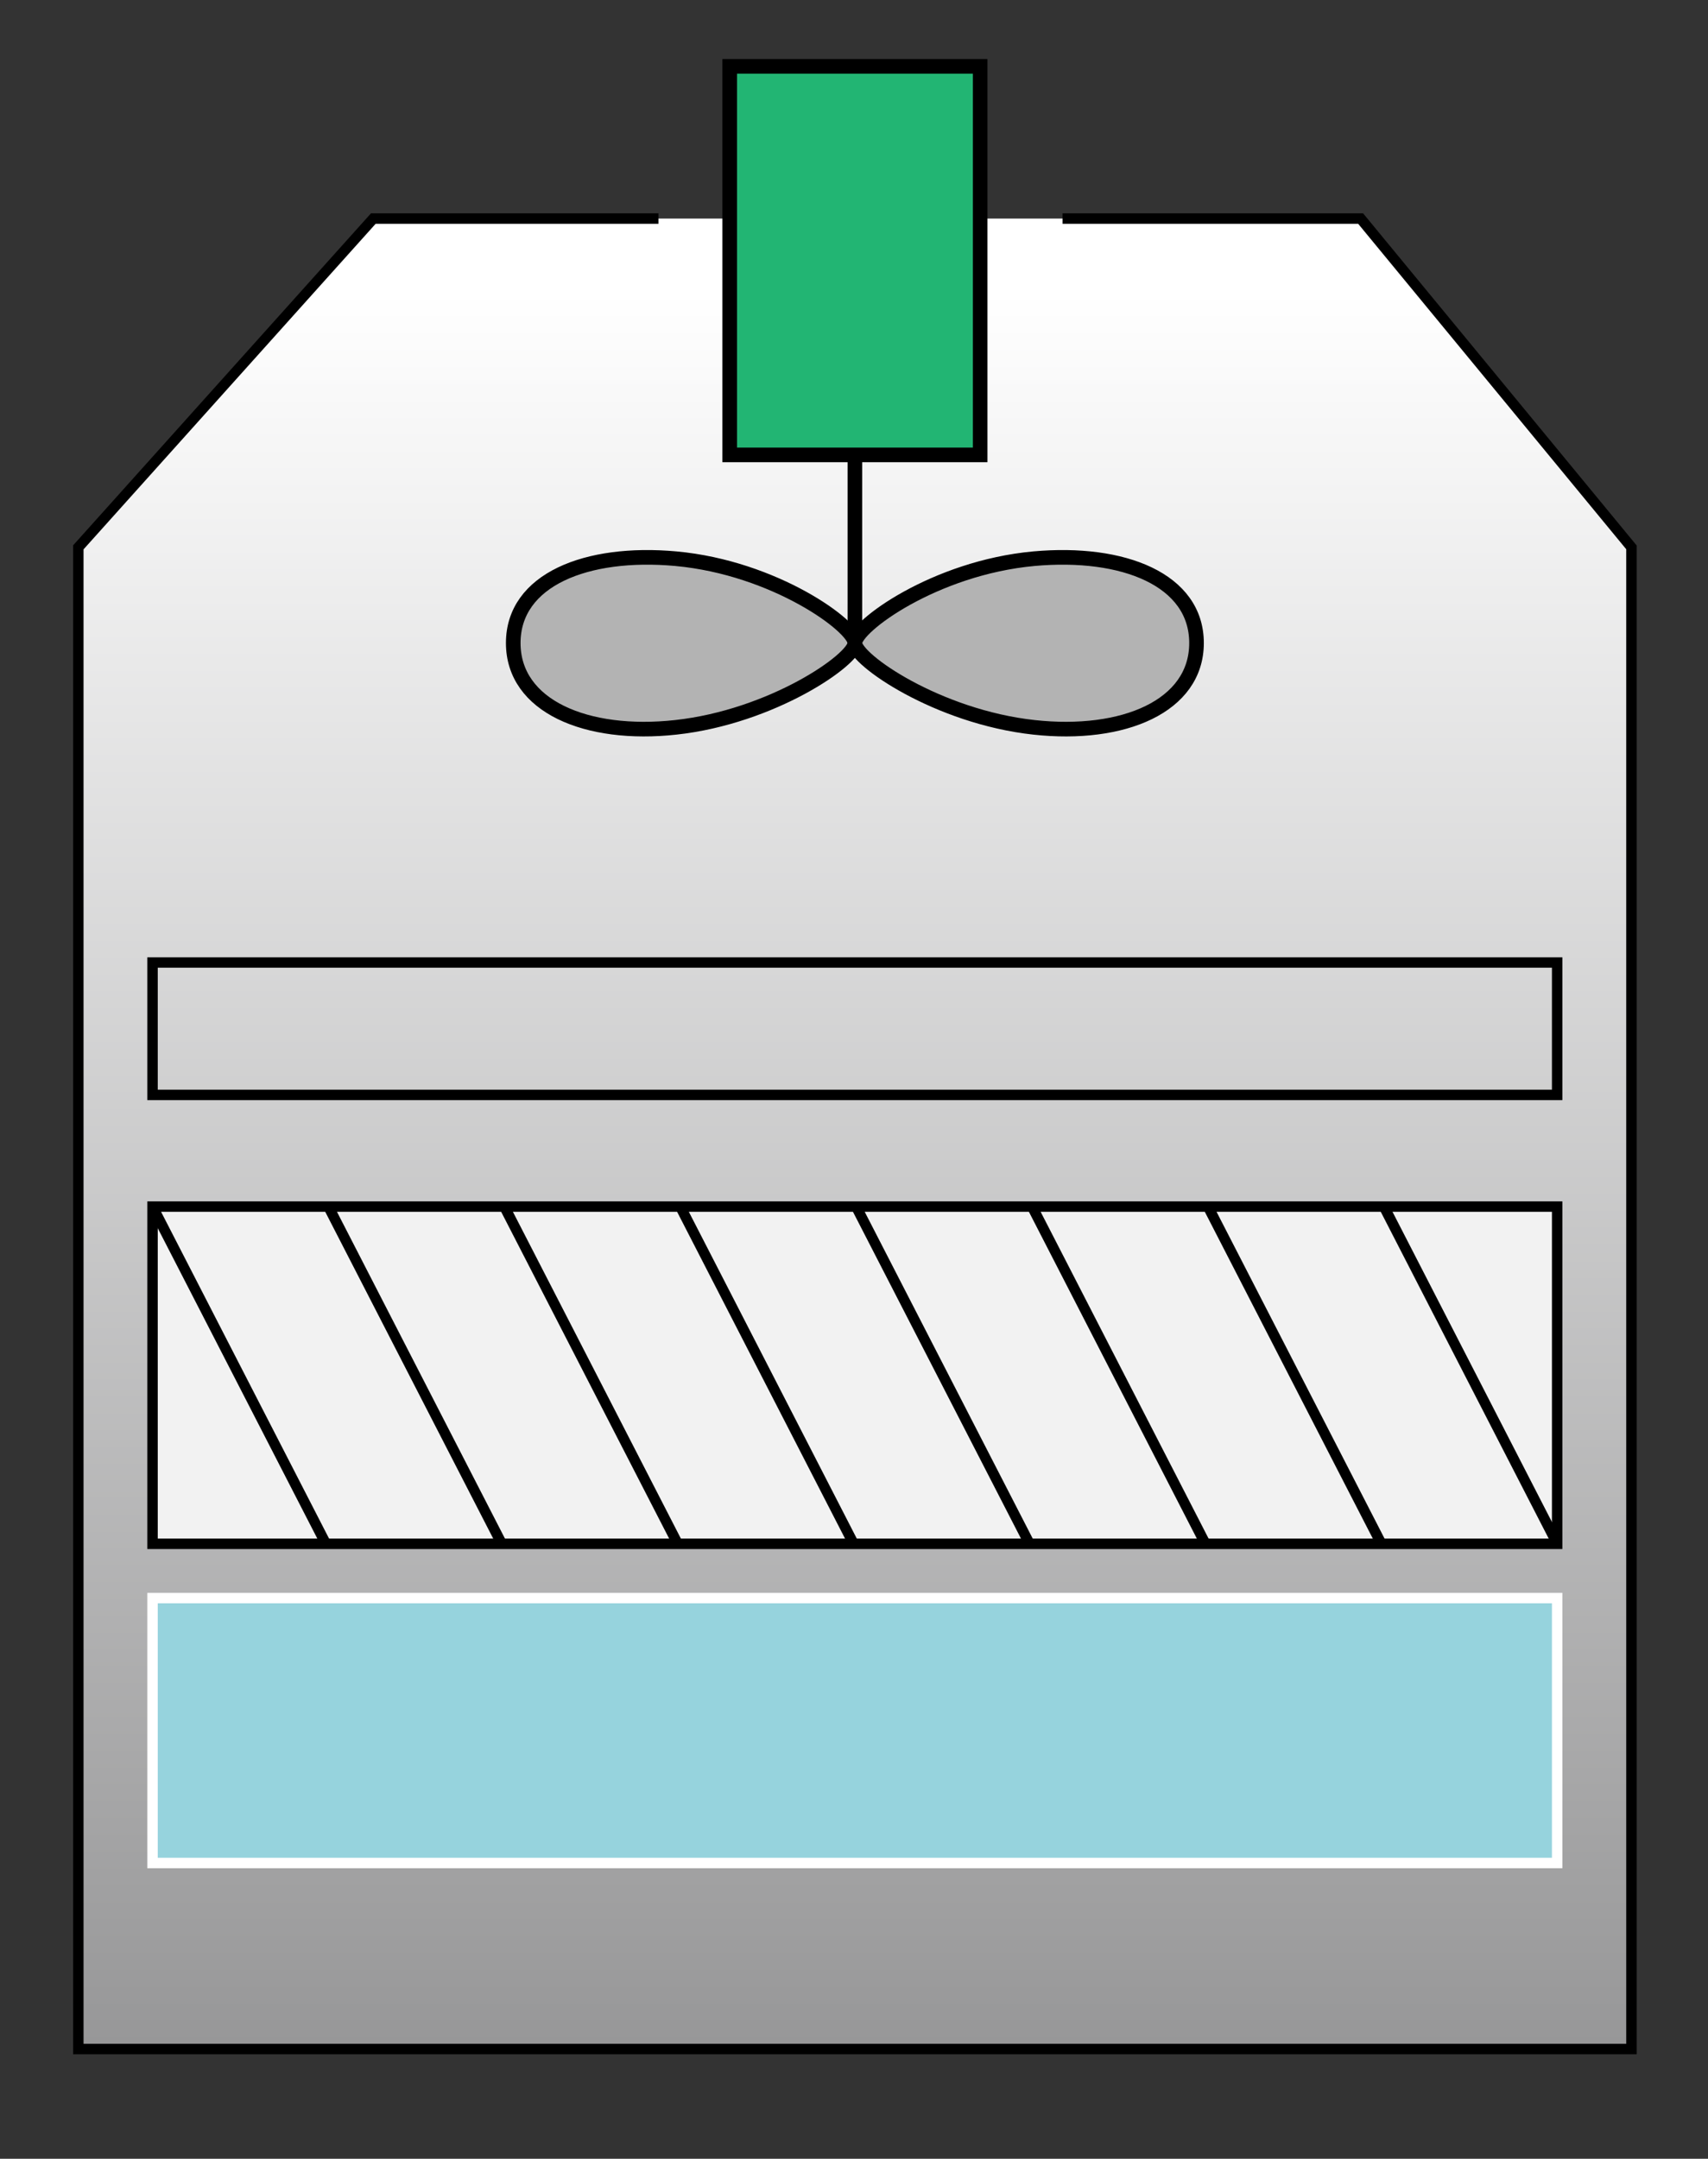 <?xml version="1.0" encoding="utf-8"?>
<!-- Generator: Adobe Illustrator 16.0.0, SVG Export Plug-In . SVG Version: 6.00 Build 0)  -->
<!DOCTYPE svg PUBLIC "-//W3C//DTD SVG 1.1//EN" "http://www.w3.org/Graphics/SVG/1.1/DTD/svg11.dtd">
<svg version="1.1" id="图层_1" xmlns="http://www.w3.org/2000/svg" xmlns:xlink="http://www.w3.org/1999/xlink" x="0px" y="0px"
	 width="167px" height="211px" viewBox="-61.76 -75.601 167 211" enable-background="new -61.76 -75.601 167 211"
	 xml:space="preserve">
<rect x="-61.76" y="-75.601" width="167" height="211" fill="#333333" stroke="none"/>
<g>
	
		<linearGradient id="SVGID_1_" gradientUnits="userSpaceOnUse" x1="21.806" y1="739.901" x2="21.806" y2="913.061" gradientTransform="matrix(1 0 0 1 0.02 -787.042)">
		<stop  offset="0" style="stop-color:#FFFFFF"/>
		<stop  offset="1" style="stop-color:#969697"/>
	</linearGradient>
	<polyline fill="url(#SVGID_1_)" stroke="#000000" stroke-width="1.021" stroke-miterlimit="10" points="42.134,-54.238 
		71.276,-54.238 97.755,-22.102 97.755,124.673 -54.102,124.673 -54.102,-22.102 -25.26,-54.238 2.619,-54.238 	"/>
	
		<rect x="-46.846" y="80.594" fill="#96D3DD" stroke="#FFFFFF" stroke-width="1.021" stroke-miterlimit="10" width="137.337" height="25.896"/>
	
		<rect x="-46.846" y="18.474" fill="none" stroke="#000000" stroke-width="1.021" stroke-miterlimit="10" width="137.337" height="12.943"/>
	
		<rect x="-46.846" y="42.333" fill="#F2F2F2" stroke="#000000" stroke-width="1.021" stroke-miterlimit="10" width="137.337" height="32.959"/>
	<g>
		<path fill="#B3B3B3" stroke="#000000" stroke-width="1.429" stroke-miterlimit="10" d="M21.828-12.751
			c0,1.615-8.1,7.214-17.515,8.241c-8.726,0.958-15.891-2.064-15.891-8.241c0-6.181,7.151-9.037,15.891-8.244
			C14.027-20.106,21.828-14.363,21.828-12.751z"/>
		<path fill="#B3B3B3" stroke="#000000" stroke-width="1.429" stroke-miterlimit="10" d="M21.828-12.751
			c0,1.615,8.093,7.214,17.508,8.241c8.732,0.958,15.894-2.064,15.894-8.241c0-6.181-7.146-9.037-15.894-8.244
			C29.626-20.106,21.828-14.363,21.828-12.751z"/>
	</g>
	
		<line fill="none" stroke="#000000" stroke-width="1.429" stroke-miterlimit="10" x1="21.828" y1="-12.751" x2="21.828" y2="-31.14"/>
	
		<rect x="9.587" y="-69.116" fill="#22B573" stroke="#000000" stroke-width="1.429" stroke-miterlimit="10" width="24.487" height="37.976"/>
	
		<line fill="none" stroke="#000000" stroke-width="1.021" stroke-miterlimit="10" x1="-46.846" y1="42.333" x2="-29.897" y2="75.292"/>
	
		<line fill="none" stroke="#000000" stroke-width="1.021" stroke-miterlimit="10" x1="-29.648" y1="42.333" x2="-12.699" y2="75.292"/>
	
		<line fill="none" stroke="#000000" stroke-width="1.021" stroke-miterlimit="10" x1="-12.446" y1="42.333" x2="4.503" y2="75.292"/>
	
		<line fill="none" stroke="#000000" stroke-width="1.021" stroke-miterlimit="10" x1="4.756" y1="42.333" x2="21.701" y2="75.292"/>
	
		<line fill="none" stroke="#000000" stroke-width="1.021" stroke-miterlimit="10" x1="21.951" y1="42.333" x2="38.904" y2="75.292"/>
	
		<line fill="none" stroke="#000000" stroke-width="1.021" stroke-miterlimit="10" x1="39.154" y1="42.333" x2="56.099" y2="75.292"/>
	
		<line fill="none" stroke="#000000" stroke-width="1.021" stroke-miterlimit="10" x1="56.352" y1="42.333" x2="73.304" y2="75.292"/>
	
		<line fill="none" stroke="#000000" stroke-width="1.021" stroke-miterlimit="10" x1="73.557" y1="42.333" x2="90.502" y2="75.292"/>
</g>
</svg>
